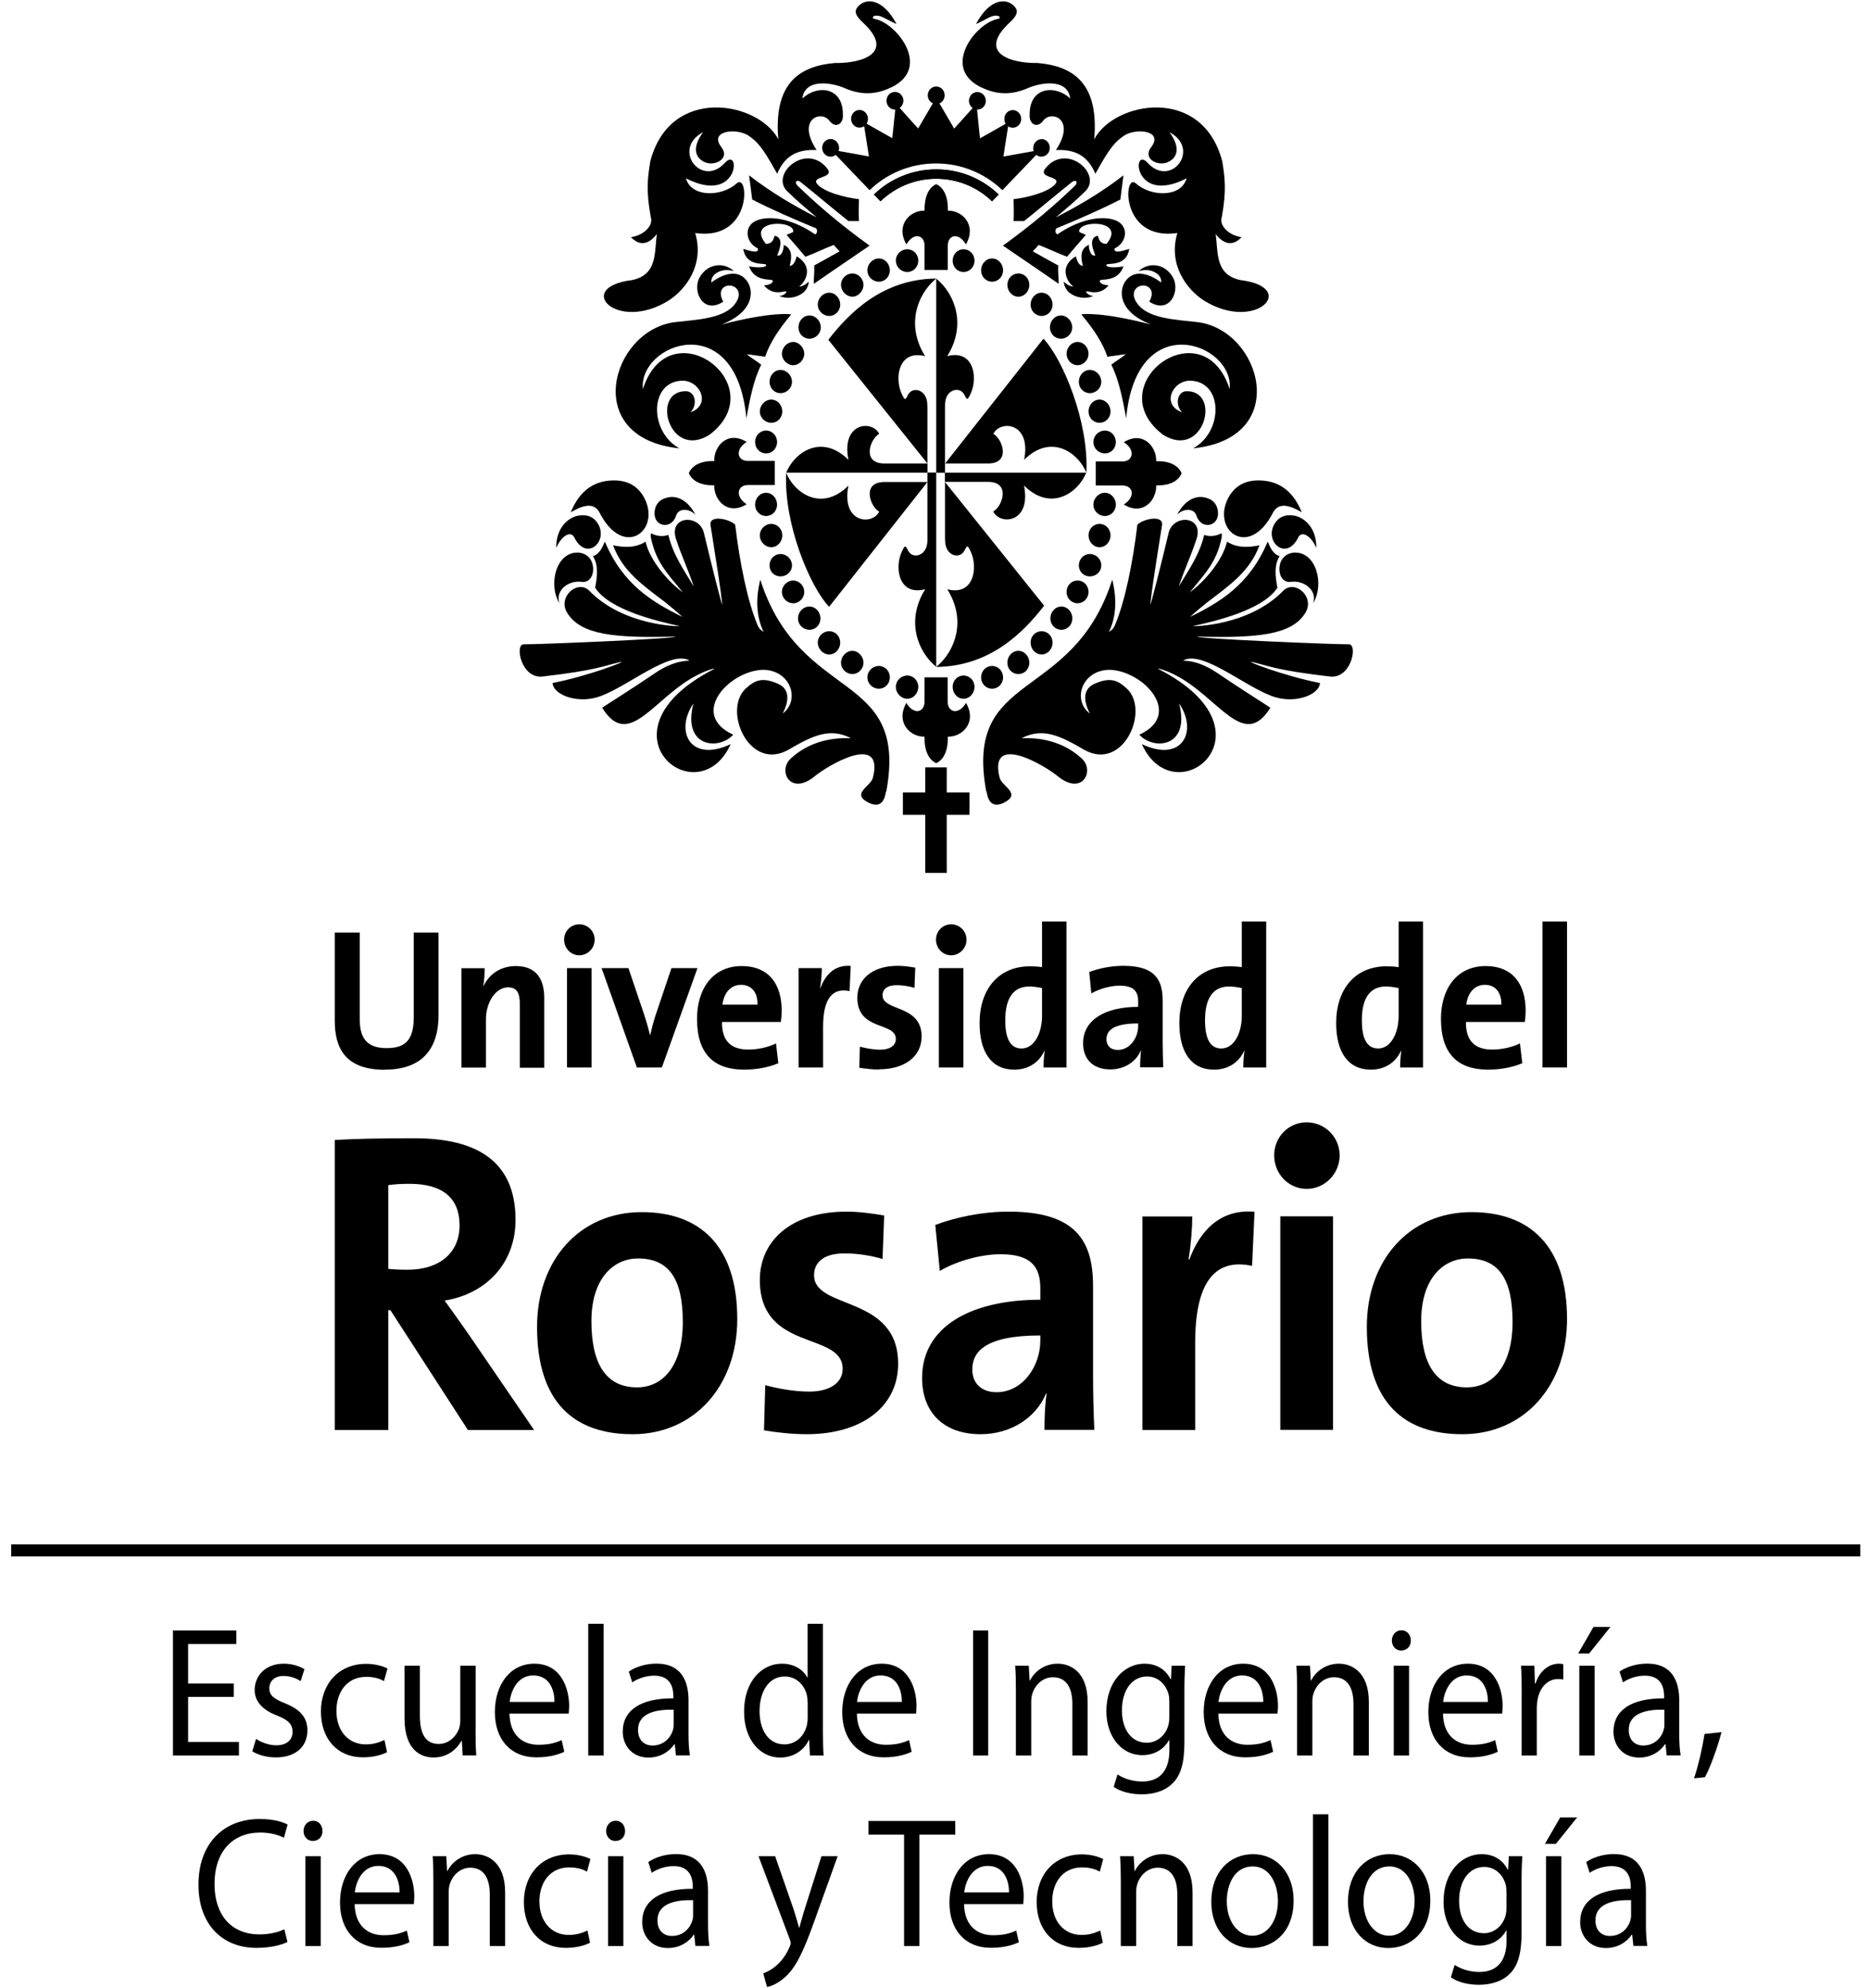 <svg width="142" height="151" viewBox="0 0 142 151" fill="none" xmlns="http://www.w3.org/2000/svg">
<path d="M79.102 10.565C78.751 10.565 78.461 10.86 78.461 11.236C78.461 11.264 78.461 11.282 78.461 11.31C78.461 11.365 78.461 11.402 78.496 11.475C77.363 11.678 76.195 11.889 76.195 11.889C76.195 11.889 76.424 10.372 76.555 9.591C76.661 9.665 76.775 9.701 76.907 9.701C77.258 9.701 77.548 9.407 77.548 9.03C77.548 8.654 77.258 8.36 76.907 8.36C76.555 8.36 76.265 8.654 76.265 9.03C76.265 9.168 76.3 9.297 76.371 9.398C75.695 9.793 74.421 10.501 74.421 10.501C74.421 10.575 74.28 9.214 74.193 8.323H74.219C74.57 8.323 74.86 8.029 74.86 7.661C74.86 7.293 74.57 6.99 74.219 6.99C74.157 6.99 74.096 6.99 74.043 7.018C73.859 7.064 73.718 7.192 73.648 7.358C73.604 7.45 73.578 7.551 73.578 7.652C73.578 7.882 73.692 8.084 73.859 8.203C73.279 8.865 72.454 9.766 72.454 9.766C72.454 9.766 71.804 8.635 71.338 7.854C71.567 7.753 71.733 7.514 71.733 7.238C71.733 6.87 71.444 6.567 71.092 6.567C70.741 6.567 70.451 6.861 70.451 7.238C70.451 7.514 70.609 7.744 70.838 7.845C70.372 8.626 69.722 9.757 69.722 9.757C69.722 9.757 68.897 8.856 68.317 8.194C68.484 8.075 68.598 7.872 68.598 7.643C68.598 7.532 68.572 7.431 68.528 7.348C68.449 7.174 68.308 7.054 68.132 7.008C68.08 6.99 68.018 6.981 67.957 6.981C67.605 6.981 67.316 7.275 67.316 7.652C67.316 8.029 67.605 8.323 67.957 8.323H67.983C67.895 9.205 67.746 10.565 67.755 10.492C67.755 10.492 66.481 9.784 65.805 9.389C65.875 9.288 65.91 9.159 65.91 9.021C65.91 8.654 65.621 8.35 65.269 8.35C64.918 8.35 64.628 8.644 64.628 9.021C64.628 9.398 64.918 9.692 65.269 9.692C65.401 9.692 65.524 9.646 65.621 9.582C65.752 10.372 65.981 11.88 65.981 11.88C65.981 11.88 64.812 11.668 63.679 11.466C63.706 11.393 63.706 11.356 63.715 11.301C63.715 11.273 63.715 11.255 63.715 11.227C63.715 10.86 63.425 10.556 63.073 10.556C62.722 10.556 62.432 10.85 62.432 11.227C62.432 11.604 62.722 11.898 63.073 11.898C63.214 11.898 63.355 11.852 63.46 11.76C64.329 12.661 65.691 14.095 66.033 14.444C67.333 13.185 69.116 12.413 71.075 12.413C73.033 12.413 74.816 13.185 76.116 14.444C76.459 14.095 77.82 12.661 78.689 11.76C78.795 11.843 78.927 11.898 79.076 11.898C79.427 11.898 79.717 11.604 79.717 11.227C79.717 10.85 79.427 10.556 79.076 10.556L79.102 10.565Z" fill="black"/>
<path fill-rule="evenodd" clip-rule="evenodd" d="M70.258 58.278H71.891V60.18H73.622V61.881H71.891V66.293H70.258V61.881H68.563V60.18H70.258V58.278Z" fill="black"/>
<path fill-rule="evenodd" clip-rule="evenodd" d="M60.93 7.45C61.15 5.905 63.231 6.291 64.127 6.687C65.199 7.155 66.262 7.238 67.395 6.76C70.943 5.354 68.115 1.733 66.42 1.438C66.068 1.374 66.385 0.988 67.061 1.319C67.658 1.613 68.097 1.87 68.062 1.797C67.07 -0.078 65.761 -0.244 65.111 0.547C64.865 0.85 64.953 1.181 65.489 1.677C68.018 4.003 65.498 4.821 63.398 4.784C60.667 5.023 58.735 6.347 59.103 10.584C57.637 7.734 50.909 6.42 49.381 12.248C49.179 13.498 49.047 14.472 49.416 16.485C49.644 17.146 48.845 17.891 47.914 18.01C48.546 18.691 49.249 18.599 49.881 17.771C49.679 19.159 49.952 20.869 47.984 21.273C43.549 21.825 46.816 25.262 50.751 22.836C52.086 21.99 53.509 20.088 52.789 17.698C57.154 18.323 56.882 13.084 55.95 13.92C54.853 14.931 52.516 15.042 52.086 13.543C56.161 15.63 56.258 11.034 55.046 12.367C53.28 14.306 50.979 11.319 53.386 10.041C52.455 11.319 52.868 12.045 53.553 12.33C54.291 12.633 55.45 12.054 54.782 11.181C53.851 9.996 55.705 9.692 56.75 10.244C57.549 10.768 57.918 11.218 59.016 13.194C59.63 11.733 60.658 11.338 62.011 11.393C60.447 9.03 62.38 8.341 62.977 9.168C63.451 9.793 64.057 9.417 64.004 8.718C64.04 6.632 62.107 6.393 60.939 7.468L60.93 7.45Z" fill="black"/>
<path fill-rule="evenodd" clip-rule="evenodd" d="M61.835 21.531C63.231 20.556 64.628 19.619 66.033 18.654C63.732 16.99 62.037 15.529 60.535 14.076C60.333 13.828 60.465 13.626 60.764 13.801C62.063 14.839 63.126 15.749 64.426 16.788H65.225C65.19 16.2 65.225 15.575 65.225 15.124C64.259 15.023 62.564 14.6 62.055 13.975C61.554 13.36 63.398 13.562 62.819 12.799C61.238 10.795 58.489 13.185 59.753 14.499C60.562 15.299 61.246 15.85 62.019 16.512C60.316 15.639 58.585 14.637 56.881 13.314C56.952 13.902 57.048 14.527 57.118 15.152C58.682 15.951 60.28 16.641 61.879 17.303C62.116 17.339 62.081 17.79 61.879 17.79C60.342 16.714 58.682 16.365 57.645 16.678C56.407 17.027 56.574 18.415 57.549 18.865C57.645 19.251 57.083 19.104 56.442 18.902C56.679 20.391 58.278 19.876 58.181 20.152C58.111 20.391 57.048 20.29 56.881 20.216C57.312 21.503 58.682 21.117 58.682 21.328C58.682 21.577 58.278 21.641 58.014 21.678C58.278 21.99 58.717 22.34 59.543 22.137C59.613 22.101 59.806 22.137 59.674 22.238C59.613 22.34 59.446 22.45 59.174 22.487C59.903 22.762 60.57 22.551 60.974 22.238C61.378 21.926 61.44 21.374 61.405 21.402C61.036 21.751 60.676 21.788 60.702 21.751C61.229 21.338 61.765 20.226 60.5 19.463C60.465 19.564 60.368 19.986 60.166 20.115C59.999 20.216 59.929 20.253 59.999 20.051C60.105 19.601 60.201 18.874 59.499 18.59C59.56 18.764 59.402 19.325 59.2 19.389C59.103 19.426 58.998 19.426 59.033 19.361C59.13 19.077 59.604 18.075 58.831 17.9C58.726 18.075 58.761 18.488 58.164 18.525C56.592 16.65 60.43 16.687 60.228 17.624C60.061 17.698 59.894 17.771 59.727 17.836C60.193 18.36 60.693 18.948 61.159 19.499C61.897 19.224 62.599 18.874 63.319 18.599C63.39 18.7 63.653 18.985 63.758 19.086C63.152 19.435 62.459 19.812 61.826 20.161C61.861 20.685 61.791 21.034 61.791 21.549L61.835 21.531Z" fill="black"/>
<path fill-rule="evenodd" clip-rule="evenodd" d="M56.671 31.797C56.934 30.373 57.206 28.884 57.804 27.698C57.47 27.422 57.031 27.183 56.706 26.898C57.206 26.972 57.602 27.027 58.102 27.091C58.436 26.09 59.095 25.051 60.078 23.884C60.078 23.847 58.559 23.663 54.782 24.646C57.312 23.672 57.268 22.009 56.679 21.282C55.696 20.069 54.018 21.457 54.018 21.457C54.018 21.457 53.948 21.044 54.37 20.759C55.055 20.281 55.819 20.648 55.722 20.584C54.888 19.821 53.623 20.069 53.087 21.145C52.587 22.183 53.412 23.893 54.923 22.909C54.413 22.009 55.046 21.604 55.52 21.696C56.029 21.788 56.346 22.34 55.854 23.02C55.055 24.196 52.973 24.27 51.19 24.472C46.395 25.134 44.093 33.286 51.594 34.049C49.293 32.799 49.293 28.985 51.796 28.911C53.166 28.884 54.036 30.75 52.428 31.31C52.973 30.786 52.824 29.757 52.121 29.711C49.381 29.637 50.786 34.968 53.886 33.011C58.814 29.233 50.848 23.295 48.819 29.546C48.459 26.09 55.915 23.268 56.679 31.797H56.671Z" fill="black"/>
<path fill-rule="evenodd" clip-rule="evenodd" d="M42.477 45.814C41.608 44.362 42.24 41.963 43.839 41.963C45.446 41.991 45.332 44.353 44.172 44.187C43.233 44.05 42.144 44.776 42.477 45.814Z" fill="black"/>
<path fill-rule="evenodd" clip-rule="evenodd" d="M43.338 38.911C44.041 37.174 45.2 36.485 46.632 36.485C47.826 36.485 48.432 37.046 48.801 37.597C50.391 40.161 47.378 42.634 45.499 38.875C45.033 38.093 44.164 38.424 43.329 38.911H43.338Z" fill="black"/>
<path fill-rule="evenodd" clip-rule="evenodd" d="M42.24 41.623C42.205 40.097 43.145 39.297 43.909 39.16C44.673 39.031 45.077 39.325 45.314 39.638C46.342 41.026 44.55 42.726 43.61 40.814C43.338 40.263 42.609 40.713 42.24 41.614V41.623Z" fill="black"/>
<path fill-rule="evenodd" clip-rule="evenodd" d="M52.806 39.086C52.244 38.011 51.462 37.643 50.777 37.763C50.312 37.864 49.978 38.02 49.776 38.526C49.346 39.95 50.944 40.364 51.339 39.16C51.506 38.608 52.279 38.562 52.806 39.086Z" fill="black"/>
<path fill-rule="evenodd" clip-rule="evenodd" d="M67.298 60.125C69.028 50.824 60.764 53.489 57.733 44.022C57.364 45.511 57.435 46.871 57.997 48.011C57.83 47.836 57.733 47.901 57.531 47.487C56.767 45.685 56.17 42.735 55.828 39.858C55.494 39.445 53.825 39.031 53.957 39.895C54.457 43.057 54.73 44.776 54.844 45.888C54.888 46.292 53.983 42.717 53.447 40.446C53.078 39.04 50.821 39.16 51.313 40.869C51.814 42.395 52.182 43.048 52.683 44.546C51.937 43.287 51.12 42.165 50.751 40.621C50.277 40.805 49.75 40.667 49.486 40.52C49.337 40.437 49.416 40.934 49.636 41.623C50.119 43.057 50.909 43.81 51.849 44.987C50.751 44.187 49.354 42.588 49.021 41.136C48.257 41.623 47.387 41.586 46.553 41.411C47.282 43.36 48.722 44.38 50.461 45.695C50.76 45.934 51.559 46.586 51.822 46.853C49.592 45.741 47.326 44.454 45.929 41.127C45.762 41.513 45.56 42.064 45.024 42.239C45.455 42.901 45.358 43.801 45.191 44.629C46.263 46.329 49.987 47.193 51.594 47.542C51.7 47.579 47.361 47.579 44.726 44.84C43.847 44.004 42.293 45.345 43.092 46.577C44.129 48.204 46.632 48.471 51.295 48.342C51.313 48.516 40.668 48.948 39.764 48.93C39.07 48.93 39.579 51.586 41.221 51.375C45.385 50.888 45.745 50.584 47.097 50.281C47.8 50.125 44.761 51.32 41.959 51.871C42.029 52.809 43.962 53.507 45.657 52.846C47.782 52.046 50.865 49.399 52.323 50.143C52.525 50.244 51.454 49.959 49.758 51.108C47.975 52.322 45.859 53.645 45.727 53.746C47.765 57.046 49.662 52.91 52.991 51.246C53.825 50.814 54.545 50.676 54.124 50.86C45.024 55.585 52.991 62.037 55.485 56.513C52.393 57.965 51.225 55.511 52.657 53.425C51.787 56.752 54.572 57.009 55.678 55.796C52.349 54.27 55.274 51.026 57.839 50.869C59.973 50.805 60.816 53.094 59.464 54.169C59.279 54.362 60.518 52.597 59.095 51.936C57.865 51.384 57.303 51.678 56.644 52.276C54.853 53.903 56.864 58.581 59.824 56.963C61.686 55.879 62.994 55.226 64.619 56.062C62.292 55.961 60.807 56.871 59.991 57.662C59.086 58.581 60.017 60.419 61.826 58.985C62.836 58.131 67.149 55.585 66.288 59.05C66.121 59.748 64.549 60.272 66.016 60.989C66.938 61.384 67.184 60.722 67.28 60.097L67.298 60.125Z" fill="black"/>
<path fill-rule="evenodd" clip-rule="evenodd" d="M68.897 18.93C69.362 18.93 69.731 19.316 69.731 19.794C69.731 20.271 69.362 20.657 68.897 20.657C68.431 20.657 68.027 20.281 68.027 19.794C68.027 19.306 68.431 18.93 68.897 18.93Z" fill="black"/>
<path fill-rule="evenodd" clip-rule="evenodd" d="M66.736 19.628C67.201 19.628 67.57 20.042 67.57 20.529C67.57 21.016 67.201 21.393 66.736 21.393C66.27 21.393 65.866 21.016 65.866 20.529C65.866 20.042 66.27 19.628 66.736 19.628Z" fill="black"/>
<path fill-rule="evenodd" clip-rule="evenodd" d="M64.733 20.768C65.164 20.768 65.568 21.154 65.568 21.632C65.568 22.11 65.164 22.532 64.733 22.532C64.268 22.532 63.864 22.119 63.864 21.632C63.864 21.145 64.259 20.768 64.733 20.768Z" fill="black"/>
<path fill-rule="evenodd" clip-rule="evenodd" d="M62.968 22.229C63.434 22.229 63.802 22.652 63.802 23.13C63.802 23.608 63.434 23.994 62.968 23.994C62.502 23.994 62.099 23.617 62.099 23.13C62.099 22.643 62.502 22.229 62.968 22.229Z" fill="black"/>
<path fill-rule="evenodd" clip-rule="evenodd" d="M61.466 23.957C61.932 23.957 62.327 24.371 62.327 24.858C62.327 25.345 61.932 25.722 61.466 25.722C61.001 25.722 60.632 25.345 60.632 24.858C60.632 24.371 61.001 23.957 61.466 23.957Z" fill="black"/>
<path fill-rule="evenodd" clip-rule="evenodd" d="M60.236 25.97C60.667 25.97 61.071 26.393 61.071 26.871C61.071 27.321 60.676 27.735 60.236 27.735C59.771 27.735 59.376 27.321 59.376 26.871C59.376 26.384 59.78 25.97 60.236 25.97Z" fill="black"/>
<path fill-rule="evenodd" clip-rule="evenodd" d="M59.27 28.093C59.736 28.093 60.14 28.507 60.14 28.994C60.14 29.481 59.736 29.858 59.27 29.858C58.805 29.858 58.436 29.481 58.436 28.994C58.436 28.507 58.805 28.093 59.27 28.093Z" fill="black"/>
<path fill-rule="evenodd" clip-rule="evenodd" d="M58.568 30.345C59.033 30.345 59.402 30.759 59.402 31.246C59.402 31.733 59.033 32.11 58.568 32.11C58.102 32.11 57.698 31.724 57.698 31.246C57.698 30.768 58.102 30.345 58.568 30.345Z" fill="black"/>
<path fill-rule="evenodd" clip-rule="evenodd" d="M58.172 32.698C58.638 32.698 59.007 33.084 59.007 33.571C59.007 34.059 58.638 34.435 58.172 34.435C57.707 34.435 57.338 34.059 57.338 33.571C57.338 33.084 57.707 32.698 58.172 32.698Z" fill="black"/>
<path fill-rule="evenodd" clip-rule="evenodd" d="M68.897 51.301C69.362 51.301 69.731 51.688 69.731 52.165C69.731 52.643 69.362 53.066 68.897 53.066C68.431 53.066 68.027 52.653 68.027 52.165C68.027 51.678 68.431 51.301 68.897 51.301Z" fill="black"/>
<path fill-rule="evenodd" clip-rule="evenodd" d="M66.736 50.575C67.201 50.575 67.57 50.952 67.57 51.439C67.57 51.926 67.201 52.303 66.736 52.303C66.27 52.303 65.866 51.926 65.866 51.439C65.866 50.952 66.27 50.575 66.736 50.575Z" fill="black"/>
<path fill-rule="evenodd" clip-rule="evenodd" d="M64.733 49.426C65.164 49.426 65.568 49.84 65.568 50.327C65.568 50.814 65.164 51.191 64.733 51.191C64.268 51.191 63.864 50.814 63.864 50.327C63.864 49.84 64.259 49.426 64.733 49.426Z" fill="black"/>
<path fill-rule="evenodd" clip-rule="evenodd" d="M62.968 47.937C63.434 47.937 63.802 48.314 63.802 48.801C63.802 49.288 63.434 49.702 62.968 49.702C62.502 49.702 62.099 49.288 62.099 48.801C62.099 48.314 62.502 47.937 62.968 47.937Z" fill="black"/>
<path fill-rule="evenodd" clip-rule="evenodd" d="M61.466 46.062C61.932 46.062 62.3 46.476 62.3 46.963C62.3 47.45 61.94 47.827 61.466 47.827C60.992 47.827 60.597 47.45 60.597 46.963C60.597 46.476 60.992 46.062 61.466 46.062Z" fill="black"/>
<path fill-rule="evenodd" clip-rule="evenodd" d="M60.236 44.086C60.667 44.086 61.071 44.463 61.071 44.95C61.071 45.437 60.676 45.814 60.236 45.814C59.771 45.814 59.376 45.428 59.376 44.95C59.376 44.472 59.78 44.086 60.236 44.086Z" fill="black"/>
<path fill-rule="evenodd" clip-rule="evenodd" d="M59.27 42.073C59.736 42.073 60.14 42.459 60.14 42.937C60.14 43.415 59.736 43.774 59.27 43.774C58.805 43.774 58.436 43.424 58.436 42.937C58.436 42.45 58.805 42.073 59.27 42.073Z" fill="black"/>
<path fill-rule="evenodd" clip-rule="evenodd" d="M58.568 39.785C59.033 39.785 59.402 40.171 59.402 40.658C59.402 41.145 59.033 41.559 58.568 41.559C58.102 41.559 57.698 41.145 57.698 40.658C57.698 40.171 58.102 39.785 58.568 39.785Z" fill="black"/>
<path fill-rule="evenodd" clip-rule="evenodd" d="M58.172 37.422C58.638 37.422 59.007 37.836 59.007 38.323C59.007 38.81 58.638 39.187 58.172 39.187C57.707 39.187 57.338 38.81 57.338 38.323C57.338 37.836 57.707 37.422 58.172 37.422Z" fill="black"/>
<path fill-rule="evenodd" clip-rule="evenodd" d="M73.165 18.93C72.7 18.93 72.34 19.316 72.34 19.794C72.34 20.271 72.7 20.657 73.165 20.657C73.631 20.657 73.999 20.281 73.999 19.794C73.999 19.306 73.631 18.93 73.165 18.93Z" fill="black"/>
<path fill-rule="evenodd" clip-rule="evenodd" d="M75.335 19.628C74.869 19.628 74.5 20.042 74.5 20.529C74.5 21.016 74.869 21.393 75.335 21.393C75.8 21.393 76.169 21.016 76.169 20.529C76.169 20.042 75.8 19.628 75.335 19.628Z" fill="black"/>
<path fill-rule="evenodd" clip-rule="evenodd" d="M77.328 20.768C76.863 20.768 76.494 21.154 76.494 21.632C76.494 22.11 76.863 22.532 77.328 22.532C77.794 22.532 78.163 22.119 78.163 21.632C78.163 21.145 77.794 20.768 77.328 20.768Z" fill="black"/>
<path fill-rule="evenodd" clip-rule="evenodd" d="M79.094 22.229C78.628 22.229 78.259 22.652 78.259 23.13C78.259 23.608 78.628 23.994 79.094 23.994C79.559 23.994 79.928 23.617 79.928 23.13C79.928 22.643 79.559 22.229 79.094 22.229Z" fill="black"/>
<path fill-rule="evenodd" clip-rule="evenodd" d="M80.56 23.957C80.095 23.957 79.726 24.371 79.726 24.858C79.726 25.345 80.095 25.722 80.56 25.722C81.026 25.722 81.421 25.345 81.421 24.858C81.421 24.371 81.017 23.957 80.56 23.957Z" fill="black"/>
<path fill-rule="evenodd" clip-rule="evenodd" d="M81.825 25.97C81.36 25.97 80.991 26.393 80.991 26.871C80.991 27.321 81.36 27.735 81.825 27.735C82.291 27.735 82.659 27.321 82.659 26.871C82.659 26.384 82.291 25.97 81.825 25.97Z" fill="black"/>
<path fill-rule="evenodd" clip-rule="evenodd" d="M82.756 28.093C82.291 28.093 81.922 28.507 81.922 28.994C81.922 29.481 82.291 29.858 82.756 29.858C83.222 29.858 83.626 29.481 83.626 28.994C83.626 28.507 83.23 28.093 82.756 28.093Z" fill="black"/>
<path fill-rule="evenodd" clip-rule="evenodd" d="M83.494 30.345C83.028 30.345 82.659 30.759 82.659 31.246C82.659 31.733 83.028 32.11 83.494 32.11C83.959 32.11 84.328 31.724 84.328 31.246C84.328 30.768 83.959 30.345 83.494 30.345Z" fill="black"/>
<path fill-rule="evenodd" clip-rule="evenodd" d="M83.898 32.698C83.432 32.698 83.028 33.084 83.028 33.571C83.028 34.059 83.432 34.435 83.898 34.435C84.363 34.435 84.732 34.059 84.732 33.571C84.732 33.084 84.363 32.698 83.898 32.698Z" fill="black"/>
<path fill-rule="evenodd" clip-rule="evenodd" d="M73.165 51.301C72.7 51.301 72.34 51.688 72.34 52.165C72.34 52.643 72.7 53.066 73.165 53.066C73.631 53.066 73.999 52.653 73.999 52.165C73.999 51.678 73.631 51.301 73.165 51.301Z" fill="black"/>
<path fill-rule="evenodd" clip-rule="evenodd" d="M75.335 50.575C74.869 50.575 74.5 50.952 74.5 51.439C74.5 51.926 74.869 52.303 75.335 52.303C75.8 52.303 76.169 51.926 76.169 51.439C76.169 50.952 75.8 50.575 75.335 50.575Z" fill="black"/>
<path fill-rule="evenodd" clip-rule="evenodd" d="M77.328 49.426C76.863 49.426 76.494 49.84 76.494 50.327C76.494 50.814 76.863 51.191 77.328 51.191C77.794 51.191 78.163 50.814 78.163 50.327C78.163 49.84 77.794 49.426 77.328 49.426Z" fill="black"/>
<path fill-rule="evenodd" clip-rule="evenodd" d="M79.094 47.937C78.628 47.937 78.259 48.314 78.259 48.801C78.259 49.288 78.628 49.702 79.094 49.702C79.559 49.702 79.928 49.288 79.928 48.801C79.928 48.314 79.559 47.937 79.094 47.937Z" fill="black"/>
<path fill-rule="evenodd" clip-rule="evenodd" d="M80.596 46.062C80.13 46.062 79.761 46.476 79.761 46.963C79.761 47.45 80.13 47.827 80.596 47.827C81.061 47.827 81.43 47.45 81.43 46.963C81.43 46.476 81.061 46.062 80.596 46.062Z" fill="black"/>
<path fill-rule="evenodd" clip-rule="evenodd" d="M81.825 44.086C81.36 44.086 80.991 44.463 80.991 44.95C80.991 45.437 81.36 45.814 81.825 45.814C82.291 45.814 82.659 45.428 82.659 44.95C82.659 44.472 82.291 44.086 81.825 44.086Z" fill="black"/>
<path fill-rule="evenodd" clip-rule="evenodd" d="M82.756 42.073C82.291 42.073 81.922 42.459 81.922 42.937C81.922 43.415 82.291 43.774 82.756 43.774C83.222 43.774 83.626 43.424 83.626 42.937C83.626 42.45 83.23 42.073 82.756 42.073Z" fill="black"/>
<path fill-rule="evenodd" clip-rule="evenodd" d="M83.494 39.785C83.028 39.785 82.659 40.171 82.659 40.658C82.659 41.145 83.028 41.559 83.494 41.559C83.959 41.559 84.328 41.145 84.328 40.658C84.328 40.171 83.959 39.785 83.494 39.785Z" fill="black"/>
<path fill-rule="evenodd" clip-rule="evenodd" d="M83.898 37.422C83.432 37.422 83.028 37.836 83.028 38.323C83.028 38.81 83.432 39.187 83.898 39.187C84.363 39.187 84.732 38.81 84.732 38.323C84.732 37.836 84.363 37.422 83.898 37.422Z" fill="black"/>
<path d="M70.39 30.465C70.267 29.785 69.792 29.628 69.582 29.619C68.677 29.564 68.949 30.998 68.449 29.858C67.922 28.654 68.247 26.549 70.232 27.046V27.018C68.791 24.692 69.652 22.404 70.996 21.237C71.022 21.209 71.057 21.181 71.092 21.154C66.991 21.191 64.461 23.792 62.898 25.805L70.425 35.198V30.952C70.425 30.823 70.407 30.658 70.398 30.465H70.39Z" fill="black"/>
<path fill-rule="evenodd" clip-rule="evenodd" d="M70.425 35.198H67.157C65.41 35.198 66.068 33.332 66.762 32.946C66.227 31.871 63.855 32.082 64.426 34.922C62.362 32.873 60.298 34.399 59.701 35.897H70.434V35.198H70.425Z" fill="black"/>
<path d="M66.762 38.856C66.227 39.932 63.855 39.72 64.426 36.88C62.362 38.93 60.298 37.404 59.701 35.906C59.499 39.757 61.501 44.555 62.959 46.081L70.425 36.605H67.157C65.41 36.605 66.068 38.47 66.762 38.856Z" fill="black"/>
<path fill-rule="evenodd" clip-rule="evenodd" d="M71.76 35.897V30.786C71.76 29.831 72.357 29.619 72.594 29.61C73.499 29.555 73.227 30.989 73.727 29.849C74.263 28.636 73.929 26.522 71.927 27.046C73.429 24.647 72.489 22.294 71.092 21.154V35.906H71.769L71.76 35.897Z" fill="black"/>
<path d="M71.795 41.338C71.918 42.018 72.392 42.174 72.603 42.184C73.508 42.239 73.235 40.805 73.736 41.945C74.263 43.149 73.938 45.254 71.953 44.757V44.785C73.393 47.11 72.533 49.399 71.189 50.566C71.162 50.594 71.127 50.621 71.092 50.649C75.194 50.612 77.723 48.011 79.287 45.998L71.76 36.605V40.851C71.76 40.98 71.777 41.145 71.786 41.338H71.795Z" fill="black"/>
<path fill-rule="evenodd" clip-rule="evenodd" d="M71.76 36.595H75.027C76.775 36.595 76.116 38.461 75.422 38.847C75.958 39.922 78.329 39.711 77.758 36.871C79.823 38.921 81.886 37.395 82.484 35.897H71.751V36.595H71.76Z" fill="black"/>
<path d="M75.431 32.946C75.967 31.871 78.338 32.082 77.767 34.922C79.831 32.873 81.895 34.399 82.493 35.897C82.695 32.046 80.692 27.248 79.234 25.722L71.769 35.198H75.036C76.784 35.198 76.125 33.332 75.431 32.946Z" fill="black"/>
<path fill-rule="evenodd" clip-rule="evenodd" d="M70.425 35.897V41.007C70.425 41.963 69.828 42.174 69.59 42.184C68.686 42.239 68.958 40.805 68.457 41.945C67.922 43.158 68.255 45.272 70.258 44.748C68.756 47.147 69.696 49.5 71.092 50.64V35.888H70.416L70.425 35.897Z" fill="black"/>
<path d="M71.979 15.998C72.006 14.996 71.69 14.251 71.092 13.985C70.495 14.251 70.188 14.996 70.205 15.998C69.142 15.961 67.966 17.055 68.826 18.562C69.388 17.606 70.205 17.836 70.205 18.654C70.205 19.453 70.205 19.775 70.205 20.501H71.971C71.971 19.775 71.971 19.463 71.971 18.654C71.971 17.836 72.787 17.606 73.35 18.562C74.201 17.055 73.033 15.961 71.971 15.998H71.979Z" fill="black"/>
<path d="M54.238 35.014C53.272 34.987 52.569 35.309 52.306 35.934C52.569 36.559 53.272 36.88 54.238 36.853C54.203 37.965 55.248 39.187 56.697 38.296C55.784 37.707 56.003 36.834 56.785 36.834C57.558 36.834 58.137 36.834 58.831 36.834V35.005C58.137 35.005 57.549 35.005 56.785 35.005C55.994 35.005 55.775 34.15 56.697 33.562C55.248 32.671 54.203 33.893 54.238 35.005V35.014Z" fill="black"/>
<path d="M87.797 36.862C88.763 36.889 89.466 36.568 89.73 35.943C89.466 35.318 88.763 34.996 87.797 35.024C87.832 33.911 86.778 32.689 85.338 33.581C86.251 34.169 86.032 35.042 85.25 35.042C84.477 35.042 83.898 35.042 83.204 35.042V36.871C83.898 36.871 84.486 36.871 85.25 36.871C86.041 36.871 86.26 37.726 85.338 38.314C86.787 39.206 87.832 37.983 87.797 36.871V36.862Z" fill="black"/>
<path d="M70.205 55.943C70.179 56.945 70.495 57.689 71.092 57.956C71.689 57.689 71.997 56.945 71.979 55.943C73.042 55.98 74.219 54.886 73.358 53.379C72.796 54.335 71.962 54.105 71.962 53.287C71.962 52.487 71.962 52.165 71.962 51.439H70.205C70.205 52.165 70.205 52.478 70.205 53.287C70.205 54.105 69.388 54.335 68.826 53.379C67.974 54.886 69.142 55.98 70.205 55.943Z" fill="black"/>
<path fill-rule="evenodd" clip-rule="evenodd" d="M71.101 13.58C72.752 13.58 74.245 14.233 75.335 15.29L75.835 14.775C74.614 13.599 72.945 12.863 71.101 12.863C69.257 12.863 67.588 13.589 66.367 14.766L66.868 15.281C67.957 14.224 69.459 13.571 71.101 13.571V13.58Z" fill="black"/>
<path fill-rule="evenodd" clip-rule="evenodd" d="M71.092 13.58C69.441 13.58 67.948 14.233 66.859 15.29L66.358 14.775C67.579 13.599 69.248 12.863 71.092 12.863C72.937 12.863 74.606 13.589 75.826 14.766L75.326 15.281C74.237 14.224 72.735 13.571 71.092 13.571V13.58Z" fill="black"/>
<path fill-rule="evenodd" clip-rule="evenodd" d="M81.263 7.45C81.043 5.905 78.962 6.291 78.066 6.687C76.995 7.155 75.932 7.238 74.799 6.76C71.25 5.354 74.079 1.733 75.774 1.438C76.125 1.374 75.809 0.988 75.132 1.319C74.535 1.613 74.096 1.87 74.131 1.797C75.124 -0.078 76.432 -0.244 77.082 0.547C77.328 0.85 77.24 1.181 76.705 1.677C74.175 4.003 76.696 4.821 78.795 4.784C81.526 5.023 83.459 6.347 83.09 10.584C84.557 7.734 91.284 6.42 92.812 12.248C93.015 13.498 93.146 14.472 92.777 16.485C92.549 17.146 93.348 17.891 94.279 18.01C93.647 18.691 92.944 18.599 92.312 17.771C92.514 19.159 92.242 20.869 94.209 21.273C98.644 21.825 95.377 25.262 91.442 22.836C90.107 21.99 88.685 20.088 89.405 17.698C85.04 18.323 85.312 13.084 86.243 13.92C87.341 14.931 89.677 15.042 90.107 13.543C86.032 15.63 85.936 11.034 87.147 12.367C88.913 14.306 91.214 11.319 88.808 10.041C89.739 11.319 89.326 12.045 88.641 12.33C87.903 12.633 86.743 12.054 87.411 11.181C88.342 9.996 86.489 9.692 85.444 10.244C84.644 10.768 84.275 11.218 83.178 13.194C82.563 11.733 81.535 11.338 80.183 11.393C81.746 9.03 79.814 8.341 79.216 9.168C78.742 9.793 78.136 9.417 78.189 8.718C78.154 6.632 80.086 6.393 81.254 7.468L81.263 7.45Z" fill="black"/>
<path fill-rule="evenodd" clip-rule="evenodd" d="M80.358 21.531C78.962 20.556 77.565 19.619 76.16 18.654C78.461 16.99 80.156 15.529 81.658 14.076C81.86 13.828 81.728 13.626 81.43 13.801C80.13 14.839 79.067 15.749 77.767 16.788H76.968C77.003 16.2 76.968 15.575 76.968 15.124C77.934 15.023 79.629 14.6 80.139 13.975C80.639 13.36 78.795 13.562 79.375 12.799C80.956 10.795 83.705 13.185 82.44 14.499C81.632 15.299 80.947 15.85 80.174 16.512C81.878 15.639 83.608 14.637 85.312 13.314C85.242 13.902 85.145 14.527 85.075 15.152C83.511 15.951 81.913 16.641 80.314 17.303C80.077 17.339 80.112 17.79 80.314 17.79C81.851 16.714 83.511 16.365 84.548 16.678C85.786 17.027 85.619 18.415 84.644 18.865C84.548 19.251 85.11 19.104 85.751 18.902C85.514 20.391 83.915 19.876 84.012 20.152C84.082 20.391 85.145 20.29 85.312 20.216C84.882 21.503 83.511 21.117 83.511 21.328C83.511 21.577 83.915 21.641 84.179 21.678C83.915 21.99 83.476 22.34 82.651 22.137C82.58 22.101 82.387 22.137 82.519 22.238C82.58 22.34 82.747 22.45 83.019 22.487C82.29 22.762 81.623 22.551 81.219 22.238C80.815 21.926 80.754 21.374 80.789 21.402C81.157 21.751 81.518 21.788 81.491 21.751C80.964 21.338 80.428 20.226 81.693 19.463C81.728 19.564 81.825 19.986 82.027 20.115C82.194 20.216 82.264 20.253 82.194 20.051C82.088 19.601 81.992 18.874 82.695 18.59C82.633 18.764 82.791 19.325 82.993 19.389C83.09 19.426 83.195 19.426 83.16 19.361C83.063 19.077 82.589 18.075 83.353 17.9C83.459 18.075 83.424 18.488 84.021 18.525C85.593 16.65 81.755 16.687 81.957 17.624C82.124 17.698 82.29 17.771 82.457 17.836C81.992 18.36 81.491 18.948 81.026 19.499C80.288 19.224 79.585 18.874 78.865 18.599C78.795 18.7 78.531 18.985 78.426 19.086C79.032 19.435 79.726 19.812 80.358 20.161C80.323 20.685 80.393 21.034 80.393 21.549L80.358 21.531Z" fill="black"/>
<path fill-rule="evenodd" clip-rule="evenodd" d="M85.523 31.797C85.259 30.373 84.987 28.884 84.39 27.698C84.724 27.422 85.163 27.183 85.488 26.898C84.987 26.972 84.592 27.027 84.091 27.091C83.757 26.09 83.099 25.051 82.115 23.884C82.115 23.847 83.634 23.663 87.411 24.646C84.882 23.672 84.925 22.009 85.514 21.282C86.498 20.069 88.175 21.457 88.175 21.457C88.175 21.457 88.246 21.044 87.824 20.759C87.139 20.281 86.375 20.648 86.471 20.584C87.306 19.821 88.57 20.069 89.106 21.145C89.607 22.183 88.781 23.893 87.271 22.909C87.78 22.009 87.148 21.604 86.673 21.696C86.164 21.788 85.848 22.34 86.34 23.02C87.139 24.196 89.22 24.27 91.003 24.472C95.799 25.134 98.1 33.286 90.599 34.049C92.9 32.799 92.9 28.985 90.397 28.911C89.027 28.884 88.158 30.75 89.765 31.31C89.22 30.786 89.37 29.757 90.072 29.711C92.813 29.637 91.407 34.968 88.307 33.011C83.38 29.233 91.346 23.295 93.375 29.546C93.735 26.09 86.278 23.268 85.514 31.797H85.523Z" fill="black"/>
<path fill-rule="evenodd" clip-rule="evenodd" d="M99.716 45.814C100.585 44.362 99.953 41.963 98.355 41.963C96.747 41.991 96.862 44.353 98.021 44.187C98.961 44.05 100.05 44.776 99.716 45.814Z" fill="black"/>
<path fill-rule="evenodd" clip-rule="evenodd" d="M98.855 38.911C98.153 37.174 96.993 36.485 95.561 36.485C94.367 36.485 93.761 37.046 93.392 37.597C91.802 40.161 94.815 42.634 96.695 38.875C97.16 38.093 98.029 38.424 98.864 38.911H98.855Z" fill="black"/>
<path fill-rule="evenodd" clip-rule="evenodd" d="M99.953 41.623C99.988 40.097 99.048 39.297 98.284 39.16C97.52 39.031 97.116 39.325 96.879 39.638C95.851 41.026 97.643 42.726 98.583 40.814C98.855 40.263 99.584 40.713 99.953 41.614V41.623Z" fill="black"/>
<path fill-rule="evenodd" clip-rule="evenodd" d="M89.387 39.086C89.949 38.011 90.731 37.643 91.416 37.763C91.882 37.864 92.215 38.02 92.417 38.526C92.848 39.95 91.249 40.364 90.854 39.16C90.687 38.608 89.914 38.562 89.387 39.086Z" fill="black"/>
<path fill-rule="evenodd" clip-rule="evenodd" d="M74.895 60.125C73.165 50.824 81.43 53.489 84.46 44.022C84.829 45.511 84.759 46.871 84.197 48.011C84.363 47.836 84.46 47.901 84.662 47.487C85.426 45.685 86.023 42.735 86.366 39.858C86.7 39.445 88.368 39.031 88.237 39.895C87.736 43.057 87.464 44.776 87.35 45.888C87.306 46.292 88.21 42.717 88.746 40.446C89.115 39.04 91.372 39.16 90.88 40.869C90.38 42.395 90.011 43.048 89.51 44.546C90.257 43.287 91.073 42.165 91.442 40.621C91.917 40.805 92.444 40.667 92.707 40.52C92.856 40.437 92.777 40.934 92.558 41.623C92.075 43.057 91.284 43.81 90.344 44.987C91.442 44.187 92.839 42.588 93.173 41.136C93.937 41.623 94.806 41.586 95.641 41.411C94.912 43.36 93.471 44.38 91.732 45.695C91.434 45.934 90.634 46.586 90.371 46.853C92.602 45.741 94.868 44.454 96.264 41.127C96.431 41.513 96.633 42.064 97.169 42.239C96.739 42.901 96.835 43.801 97.002 44.629C95.93 46.329 92.207 47.193 90.599 47.542C90.494 47.579 94.833 47.579 97.468 44.84C98.346 44.004 99.9 45.345 99.101 46.577C98.065 48.204 95.562 48.471 90.898 48.342C90.88 48.516 101.525 48.948 102.43 48.93C103.124 48.93 102.614 51.586 100.972 51.375C96.809 50.888 96.449 50.584 95.096 50.281C94.394 50.125 97.432 51.32 100.234 51.871C100.164 52.809 98.232 53.507 96.537 52.846C94.411 52.046 91.328 49.399 89.87 50.143C89.668 50.244 90.74 49.959 92.435 51.108C94.218 52.322 96.335 53.645 96.466 53.746C94.429 57.046 92.531 52.91 89.203 51.246C88.368 50.814 87.648 50.676 88.07 50.86C97.169 55.585 89.203 62.037 86.708 56.513C89.8 57.965 90.968 55.511 89.537 53.425C90.406 56.752 87.622 57.009 86.515 55.796C89.844 54.27 86.919 51.026 84.355 50.869C82.22 50.805 81.377 53.094 82.73 54.169C82.914 54.362 81.676 52.597 83.099 51.936C84.328 51.384 84.89 51.678 85.549 52.276C87.341 53.903 85.329 58.581 82.37 56.963C80.508 55.879 79.199 55.226 77.574 56.062C79.902 55.961 81.386 56.871 82.203 57.662C83.107 58.581 82.176 60.419 80.367 58.985C79.357 58.131 75.045 55.585 75.905 59.05C76.072 59.748 77.644 60.272 76.178 60.989C75.255 61.384 75.01 60.722 74.913 60.097L74.895 60.125Z" fill="black"/>
<path d="M29.224 81.243C26.123 81.243 25.421 79.478 25.421 77.52V70.82H27.318V77.391C27.318 78.678 27.722 79.597 29.355 79.597C30.813 79.597 31.419 78.963 31.419 77.217V70.82H33.299V77.088C33.299 79.901 31.815 81.233 29.224 81.233V81.243Z" fill="black"/>
<path d="M39.473 81.068V76.243C39.473 75.452 39.271 74.983 38.586 74.983C37.638 74.983 36.9 76.105 36.9 77.428V81.077H35.038V73.531H36.803C36.803 73.88 36.777 74.469 36.698 74.864L36.715 74.882C37.155 73.981 37.998 73.366 39.175 73.366C40.808 73.366 41.327 74.459 41.327 75.783V81.086H39.473V81.068Z" fill="black"/>
<path d="M43.988 72.548C43.347 72.548 42.837 72.014 42.837 71.362C42.837 70.709 43.347 70.195 43.988 70.195C44.629 70.195 45.156 70.709 45.156 71.362C45.156 72.014 44.629 72.548 43.988 72.548ZM43.057 81.068V73.522H44.919V81.068H43.057Z" fill="black"/>
<path d="M50.25 81.068H48.362L45.683 73.522H47.721L48.871 76.923C49.047 77.437 49.222 78.044 49.354 78.596H49.38C49.495 78.081 49.644 77.502 49.82 76.987L50.988 73.522H52.964L50.259 81.068H50.25Z" fill="black"/>
<path d="M59.314 77.612H54.826C54.808 79.028 55.485 79.708 56.82 79.708C57.531 79.708 58.304 79.542 58.928 79.239L59.103 80.746C58.33 81.068 57.417 81.233 56.512 81.233C54.211 81.233 52.929 80.039 52.929 77.373C52.929 75.066 54.15 73.366 56.319 73.366C58.488 73.366 59.358 74.873 59.358 76.739C59.358 76.996 59.34 77.299 59.297 77.621L59.314 77.612ZM56.275 74.79C55.502 74.79 54.967 75.379 54.861 76.298H57.522C57.549 75.36 57.057 74.79 56.266 74.79H56.275Z" fill="black"/>
<path d="M64.513 75.268C63.17 74.983 62.502 75.893 62.502 77.989V81.068H60.64V73.522H62.406C62.406 73.899 62.362 74.505 62.274 75.038H62.3C62.652 74.083 63.345 73.246 64.601 73.356L64.513 75.268Z" fill="black"/>
<path d="M66.762 81.224C66.235 81.224 65.717 81.16 65.251 81.086L65.295 79.487C65.743 79.607 66.296 79.717 66.85 79.717C67.561 79.717 68.027 79.414 68.027 78.908C68.027 77.575 65.102 78.329 65.102 75.765C65.102 74.441 66.138 73.347 68.176 73.347C68.598 73.347 69.063 73.412 69.502 73.485L69.441 75.02C69.037 74.901 68.554 74.818 68.097 74.818C67.368 74.818 67.017 75.121 67.017 75.59C67.017 76.822 69.985 76.27 69.985 78.715C69.985 80.204 68.729 81.206 66.753 81.206L66.762 81.224Z" fill="black"/>
<path d="M72.225 72.548C71.584 72.548 71.075 72.014 71.075 71.362C71.075 70.709 71.584 70.195 72.225 70.195C72.866 70.195 73.393 70.709 73.393 71.362C73.393 72.014 72.866 72.548 72.225 72.548ZM71.294 81.068V73.522H73.156V81.068H71.294Z" fill="black"/>
<path d="M79.243 81.068C79.243 80.7 79.269 80.213 79.33 79.809H79.304C78.926 80.645 78.127 81.233 77.02 81.233C75.255 81.233 74.386 79.855 74.386 77.695C74.386 75.139 75.808 73.384 78.215 73.384C78.522 73.384 78.812 73.402 79.128 73.448V69.983H80.982V81.068H79.251H79.243ZM79.128 75.038C78.795 74.965 78.47 74.919 78.153 74.919C77.091 74.919 76.335 75.618 76.335 77.483C76.335 78.899 76.731 79.625 77.574 79.625C78.549 79.625 79.128 78.439 79.128 77.153V75.038Z" fill="black"/>
<path d="M86.576 81.068C86.576 80.627 86.594 80.186 86.647 79.79L86.629 79.772C86.278 80.627 85.391 81.215 84.31 81.215C83.002 81.215 82.246 80.443 82.246 79.23C82.246 77.419 83.968 76.463 86.427 76.463V76.049C86.427 75.259 86.067 74.855 85.013 74.855C84.354 74.855 83.485 75.084 82.87 75.443L82.712 73.816C83.441 73.54 84.372 73.347 85.303 73.347C87.63 73.347 88.289 74.331 88.289 75.976V79.119C88.289 79.726 88.307 80.443 88.333 81.059H86.567L86.576 81.068ZM86.427 77.722C84.46 77.722 84.02 78.311 84.02 78.926C84.02 79.414 84.337 79.735 84.881 79.735C85.795 79.735 86.427 78.825 86.427 77.915V77.731V77.722Z" fill="black"/>
<path d="M94.411 81.068C94.411 80.7 94.437 80.213 94.499 79.809H94.472C94.095 80.645 93.295 81.233 92.189 81.233C90.423 81.233 89.554 79.855 89.554 77.695C89.554 75.139 90.977 73.384 93.383 73.384C93.691 73.384 93.98 73.402 94.297 73.448V69.983H96.15V81.068H94.42H94.411ZM94.297 75.038C93.963 74.965 93.638 74.919 93.322 74.919C92.259 74.919 91.504 75.618 91.504 77.483C91.504 78.899 91.899 79.625 92.742 79.625C93.717 79.625 94.297 78.439 94.297 77.153V75.038Z" fill="black"/>
<path d="M106.32 81.068C106.32 80.7 106.347 80.213 106.408 79.809H106.382C106.004 80.645 105.205 81.233 104.098 81.233C102.333 81.233 101.463 79.855 101.463 77.695C101.463 75.139 102.886 73.384 105.293 73.384C105.6 73.384 105.89 73.402 106.206 73.448V69.983H108.059V81.068H106.329H106.32ZM106.206 75.038C105.872 74.965 105.547 74.919 105.231 74.919C104.169 74.919 103.413 75.618 103.413 77.483C103.413 78.899 103.808 79.625 104.652 79.625C105.626 79.625 106.206 78.439 106.206 77.153V75.038Z" fill="black"/>
<path d="M115.806 77.612H111.318C111.3 79.028 111.977 79.708 113.312 79.708C114.023 79.708 114.796 79.542 115.42 79.239L115.595 80.746C114.822 81.068 113.909 81.233 113.004 81.233C110.703 81.233 109.421 80.039 109.421 77.373C109.421 75.066 110.642 73.366 112.811 73.366C114.98 73.366 115.85 74.873 115.85 76.739C115.85 76.996 115.832 77.299 115.788 77.621L115.806 77.612ZM112.758 74.79C111.985 74.79 111.45 75.379 111.344 76.298H114.005C114.032 75.36 113.54 74.79 112.75 74.79H112.758Z" fill="black"/>
<path d="M117.132 81.068V69.983H118.994V81.068H117.132Z" fill="black"/>
<path d="M35.53 108.596L29.645 99.497H29.487V108.596H25.421V86.574C27.081 86.472 29.048 86.445 31.49 86.445C36.153 86.445 39.148 88.145 39.148 92.64C39.148 95.903 36.961 98.247 33.764 98.77C34.362 99.589 34.95 100.434 35.486 101.188L40.554 108.596H35.521H35.53ZM31.086 89.901C30.488 89.901 29.9 89.938 29.487 90.002V96.362C29.768 96.399 30.33 96.427 30.954 96.427C33.396 96.427 34.898 95.122 34.898 93.063C34.898 91.004 33.642 89.901 31.086 89.901Z" fill="black"/>
<path d="M48.037 108.918C43.628 108.918 40.782 106.537 40.782 100.765C40.782 95.71 44.005 92.052 48.731 92.052C53.14 92.052 55.985 94.598 55.985 100.177C55.985 105.269 52.7 108.918 48.037 108.918ZM48.441 95.572C46.658 95.572 44.91 97.006 44.91 100.333C44.91 103.66 46.069 105.361 48.379 105.361C50.347 105.361 51.849 103.697 51.849 100.397C51.849 97.098 50.786 95.572 48.441 95.572Z" fill="black"/>
<path d="M61.264 108.918C60.14 108.918 59.015 108.789 58.014 108.624L58.111 105.195C59.077 105.453 60.271 105.682 61.457 105.682C62.985 105.682 63.987 105.03 63.987 103.954C63.987 101.078 57.698 102.714 57.698 97.199C57.698 94.359 59.92 92.015 64.294 92.015C65.199 92.015 66.2 92.144 67.14 92.309L67.017 95.609C66.138 95.351 65.111 95.186 64.136 95.186C62.572 95.186 61.817 95.838 61.817 96.85C61.817 99.497 68.202 98.32 68.202 103.568C68.202 106.767 65.515 108.918 61.255 108.918H61.264Z" fill="black"/>
<path d="M79.313 108.596C79.313 107.649 79.348 106.703 79.471 105.857L79.436 105.82C78.68 107.649 76.775 108.918 74.465 108.918C71.645 108.918 70.02 107.254 70.02 104.644C70.02 100.756 73.709 98.706 78.997 98.706V97.824C78.997 96.123 78.215 95.25 75.967 95.25C74.561 95.25 72.682 95.737 71.364 96.519L71.022 93.026C72.585 92.438 74.588 92.015 76.59 92.015C81.596 92.015 83.002 94.138 83.002 97.658V104.414C83.002 105.719 83.037 107.254 83.098 108.587H79.313V108.596ZM78.997 101.418C74.772 101.418 73.832 102.686 73.832 104C73.832 105.048 74.517 105.728 75.677 105.728C77.644 105.728 78.997 103.771 78.997 101.813V101.418Z" fill="black"/>
<path d="M95.069 96.133C92.189 95.517 90.757 97.475 90.757 101.969V108.596H86.752V92.382H90.537C90.537 93.201 90.441 94.506 90.256 95.645H90.318C91.073 93.587 92.566 91.794 95.263 92.024L95.078 96.133H95.069Z" fill="black"/>
<path d="M99.224 90.287C97.845 90.287 96.756 89.147 96.756 87.741C96.756 86.335 97.854 85.232 99.224 85.232C100.594 85.232 101.727 86.344 101.727 87.741C101.727 89.138 100.603 90.287 99.224 90.287ZM97.221 108.587V92.373H101.226V108.587H97.221Z" fill="black"/>
<path d="M111.046 108.918C106.637 108.918 103.791 106.537 103.791 100.765C103.791 95.71 107.014 92.052 111.739 92.052C116.149 92.052 118.994 94.598 118.994 100.177C118.994 105.269 115.709 108.918 111.046 108.918ZM111.45 95.572C109.667 95.572 107.919 97.006 107.919 100.333C107.919 103.66 109.078 105.361 111.388 105.361C113.356 105.361 114.857 103.697 114.857 100.397C114.857 97.098 113.795 95.572 111.45 95.572Z" fill="black"/>
<path d="M141.259 118.202L141.259 117.283L0.849 117.283L0.849 118.202L141.259 118.202Z" fill="black"/>
<path d="M17.75 128.867H14.285V132.291H18.145V133.32H13.135V123.824H17.948V124.853H14.285V127.849H17.75V128.861V128.867Z" fill="black"/>
<path d="M19.439 132.051C19.782 132.291 20.391 132.543 20.974 132.543C21.819 132.543 22.215 132.091 22.215 131.531C22.215 130.936 21.883 130.616 21.027 130.279C19.878 129.844 19.338 129.164 19.338 128.346C19.338 127.249 20.172 126.345 21.546 126.345C22.193 126.345 22.76 126.54 23.118 126.768L22.829 127.672C22.578 127.5 22.118 127.277 21.519 127.277C20.83 127.277 20.45 127.7 20.45 128.209C20.45 128.775 20.835 129.027 21.664 129.364C22.776 129.816 23.343 130.405 23.343 131.422C23.343 132.617 22.471 133.463 20.953 133.463C20.252 133.463 19.605 133.28 19.156 133L19.445 132.057L19.439 132.051Z" fill="black"/>
<path d="M29.396 133.063C29.091 133.235 28.418 133.458 27.557 133.458C25.626 133.458 24.37 132.063 24.37 129.976C24.37 127.889 25.717 126.357 27.808 126.357C28.498 126.357 29.102 126.54 29.423 126.711L29.155 127.672C28.877 127.5 28.444 127.346 27.808 127.346C26.343 127.346 25.546 128.501 25.546 129.924C25.546 131.502 26.498 132.474 27.765 132.474C28.428 132.474 28.861 132.291 29.193 132.137L29.391 133.069L29.396 133.063Z" fill="black"/>
<path d="M36.112 131.457C36.112 132.16 36.123 132.783 36.166 133.315H35.134L35.07 132.2H35.043C34.738 132.749 34.064 133.469 32.925 133.469C31.92 133.469 30.717 132.874 30.717 130.485V126.5H31.883V130.273C31.883 131.571 32.252 132.44 33.31 132.44C34.091 132.44 34.631 131.862 34.845 131.314C34.909 131.131 34.952 130.908 34.952 130.679V126.5H36.118V131.457H36.112Z" fill="black"/>
<path d="M38.69 130.136C38.717 131.811 39.722 132.503 40.882 132.503C41.716 132.503 42.219 132.348 42.652 132.148L42.85 133.034C42.438 133.235 41.738 133.458 40.722 133.458C38.754 133.458 37.578 132.074 37.578 130.021C37.578 127.969 38.711 126.345 40.577 126.345C42.663 126.345 43.219 128.306 43.219 129.558C43.219 129.81 43.192 130.01 43.181 130.136H38.69ZM42.101 129.25C42.117 128.461 41.797 127.237 40.486 127.237C39.31 127.237 38.797 128.392 38.7 129.25H42.096H42.101Z" fill="black"/>
<path d="M44.668 123.315H45.834V133.32H44.668V123.315Z" fill="black"/>
<path d="M51.331 133.32L51.24 132.463H51.203C50.844 133 50.16 133.475 49.245 133.475C47.951 133.475 47.288 132.503 47.288 131.514C47.288 129.867 48.663 128.964 51.133 128.975V128.832C51.133 128.266 50.989 127.254 49.679 127.254C49.085 127.254 48.465 127.454 48.01 127.763L47.748 126.946C48.278 126.58 49.042 126.34 49.85 126.34C51.807 126.34 52.283 127.763 52.283 129.13V131.679C52.283 132.274 52.309 132.846 52.39 133.315H51.331V133.32ZM51.16 129.839C49.892 129.81 48.449 130.05 48.449 131.376C48.449 132.177 48.951 132.56 49.545 132.56C50.379 132.56 50.908 131.994 51.09 131.416C51.128 131.291 51.154 131.148 51.154 131.022V129.839H51.16Z" fill="black"/>
<path d="M62.491 123.315V131.559C62.491 132.165 62.501 132.857 62.544 133.32H61.502L61.448 132.137H61.421C61.063 132.897 60.282 133.475 59.24 133.475C57.694 133.475 56.502 132.08 56.502 130.01C56.486 127.74 57.812 126.345 59.368 126.345C60.346 126.345 61.01 126.837 61.298 127.386H61.325V123.315H62.491ZM61.325 129.273C61.325 129.118 61.314 128.907 61.272 128.752C61.1 127.963 60.464 127.317 59.593 127.317C58.389 127.317 57.678 128.444 57.678 129.953C57.678 131.336 58.315 132.474 59.571 132.474C60.352 132.474 61.063 131.925 61.277 130.993C61.314 130.828 61.33 130.656 61.33 130.456V129.273H61.325Z" fill="black"/>
<path d="M65.068 130.136C65.095 131.811 66.1 132.503 67.261 132.503C68.095 132.503 68.597 132.348 69.031 132.148L69.228 133.034C68.817 133.235 68.116 133.458 67.1 133.458C65.132 133.458 63.956 132.074 63.956 130.021C63.956 127.969 65.09 126.345 66.956 126.345C69.041 126.345 69.597 128.306 69.597 129.558C69.597 129.81 69.571 130.01 69.56 130.136H65.068ZM68.48 129.25C68.496 128.461 68.175 127.237 66.865 127.237C65.689 127.237 65.175 128.392 65.079 129.25H68.474H68.48Z" fill="black"/>
<path d="M75.041 123.824V133.32H73.891V123.824H75.041Z" fill="black"/>
<path d="M77.142 128.346C77.142 127.643 77.132 127.066 77.089 126.5H78.121L78.185 127.626H78.212C78.527 126.98 79.271 126.345 80.329 126.345C81.217 126.345 82.591 126.911 82.591 129.25V133.32H81.431V129.387C81.431 128.289 81.046 127.374 79.95 127.374C79.185 127.374 78.591 127.952 78.388 128.644C78.335 128.798 78.308 129.01 78.308 129.221V133.32H77.142V128.346Z" fill="black"/>
<path d="M89.992 126.5C89.965 126.991 89.939 127.54 89.939 128.375V132.331C89.939 133.898 89.65 134.853 89.024 135.447C88.404 136.065 87.505 136.265 86.698 136.265C85.891 136.265 85.083 136.07 84.57 135.699L84.859 134.755C85.281 135.035 85.944 135.293 86.736 135.293C87.923 135.293 88.799 134.63 88.799 132.909V132.148H88.773C88.415 132.783 87.73 133.292 86.736 133.292C85.147 133.292 84.014 131.857 84.014 129.964C84.014 127.655 85.431 126.345 86.896 126.345C88.008 126.345 88.612 126.963 88.89 127.529H88.917L88.971 126.5H89.987H89.992ZM88.789 129.193C88.789 128.981 88.778 128.798 88.725 128.627C88.511 127.906 87.944 127.317 87.099 127.317C85.987 127.317 85.195 128.318 85.195 129.896C85.195 131.234 85.832 132.348 87.088 132.348C87.8 132.348 88.452 131.868 88.703 131.079C88.767 130.868 88.794 130.628 88.794 130.416V129.193H88.789Z" fill="black"/>
<path d="M92.516 130.136C92.543 131.811 93.548 132.503 94.708 132.503C95.543 132.503 96.045 132.348 96.478 132.148L96.676 133.034C96.264 133.235 95.564 133.458 94.548 133.458C92.58 133.458 91.404 132.074 91.404 130.021C91.404 127.969 92.543 126.345 94.403 126.345C96.494 126.345 97.045 128.306 97.045 129.558C97.045 129.81 97.018 130.01 97.008 130.136H92.516ZM95.927 129.25C95.938 128.461 95.623 127.237 94.313 127.237C93.136 127.237 92.623 128.392 92.527 129.25H95.922H95.927Z" fill="black"/>
<path d="M98.494 128.346C98.494 127.643 98.484 127.066 98.441 126.5H99.473L99.537 127.626H99.564C99.879 126.98 100.623 126.345 101.681 126.345C102.569 126.345 103.943 126.911 103.943 129.25V133.32H102.777V129.387C102.777 128.289 102.392 127.374 101.296 127.374C100.532 127.374 99.933 127.952 99.735 128.644C99.681 128.798 99.655 129.01 99.655 129.221V133.32H98.494V128.346Z" fill="black"/>
<path d="M107.13 124.584C107.141 125.008 106.852 125.345 106.392 125.345C105.981 125.345 105.692 125.008 105.692 124.584C105.692 124.161 105.997 123.807 106.419 123.807C106.841 123.807 107.13 124.144 107.13 124.584ZM105.836 133.32V126.5H106.997V133.32H105.836Z" fill="black"/>
<path d="M109.574 130.136C109.601 131.811 110.606 132.503 111.766 132.503C112.601 132.503 113.103 132.348 113.536 132.148L113.734 133.034C113.322 133.235 112.622 133.458 111.606 133.458C109.638 133.458 108.462 132.074 108.462 130.021C108.462 127.969 109.601 126.345 111.462 126.345C113.552 126.345 114.103 128.306 114.103 129.558C114.103 129.81 114.076 130.01 114.066 130.136H109.574ZM112.986 129.25C112.996 128.461 112.681 127.237 111.371 127.237C110.194 127.237 109.681 128.392 109.585 129.25H112.98H112.986Z" fill="black"/>
<path d="M115.552 128.627C115.552 127.826 115.542 127.134 115.499 126.5H116.515L116.552 127.838H116.606C116.895 126.923 117.595 126.345 118.376 126.345C118.509 126.345 118.6 126.357 118.707 126.385V127.552C118.59 127.523 118.472 127.512 118.312 127.512C117.493 127.512 116.911 128.175 116.75 129.107C116.723 129.278 116.697 129.473 116.697 129.684V133.32H115.547V128.627H115.552Z" fill="black"/>
<path d="M122.29 123.555L120.675 125.568H119.841L121.001 123.555H122.285H122.29ZM119.927 133.32V126.5H121.087V133.32H119.927Z" fill="black"/>
<path d="M126.562 133.32L126.472 132.463H126.434C126.076 133 125.391 133.475 124.477 133.475C123.183 133.475 122.52 132.503 122.52 131.514C122.52 129.867 123.894 128.964 126.365 128.975V128.832C126.365 128.266 126.22 127.254 124.91 127.254C124.317 127.254 123.696 127.454 123.242 127.763L122.98 126.946C123.509 126.58 124.274 126.34 125.081 126.34C127.038 126.34 127.514 127.763 127.514 129.13V131.679C127.514 132.274 127.541 132.846 127.621 133.315H126.562V133.32ZM126.391 129.839C125.124 129.81 123.68 130.05 123.68 131.376C123.68 132.177 124.183 132.56 124.776 132.56C125.611 132.56 126.14 131.994 126.322 131.416C126.359 131.291 126.386 131.148 126.386 131.022V129.839H126.391Z" fill="black"/>
<path d="M128.637 135.053C128.926 134.224 129.284 132.714 129.429 131.685L130.723 131.542C130.418 132.737 129.835 134.304 129.466 134.967L128.632 135.053H128.637Z" fill="black"/>
<path d="M21.824 147.476C21.402 147.699 20.557 147.928 19.471 147.928C16.958 147.928 15.071 146.235 15.071 143.125C15.071 140.015 16.963 138.14 19.723 138.14C20.835 138.14 21.535 138.391 21.84 138.563L21.562 139.563C21.124 139.341 20.503 139.169 19.765 139.169C17.675 139.169 16.29 140.593 16.29 143.085C16.29 145.412 17.546 146.904 19.712 146.904C20.413 146.904 21.124 146.75 21.589 146.51L21.83 147.482L21.824 147.476Z" fill="black"/>
<path d="M24.487 139.049C24.498 139.472 24.209 139.809 23.749 139.809C23.338 139.809 23.049 139.472 23.049 139.049C23.049 138.626 23.354 138.271 23.776 138.271C24.198 138.271 24.487 138.609 24.487 139.049ZM23.193 147.785V140.964H24.354V147.785H23.193Z" fill="black"/>
<path d="M26.931 144.6C26.958 146.275 27.963 146.967 29.123 146.967C29.958 146.967 30.46 146.813 30.893 146.613L31.091 147.499C30.68 147.699 29.979 147.922 28.963 147.922C26.995 147.922 25.819 146.538 25.819 144.486C25.819 142.434 26.958 140.81 28.819 140.81C30.909 140.81 31.46 142.771 31.46 144.023C31.46 144.274 31.433 144.475 31.423 144.6H26.931ZM30.343 143.714C30.353 142.925 30.038 141.702 28.728 141.702C27.551 141.702 27.038 142.857 26.942 143.714H30.337H30.343Z" fill="black"/>
<path d="M32.909 142.811C32.909 142.108 32.899 141.53 32.856 140.964H33.888L33.952 142.09H33.979C34.294 141.444 35.038 140.81 36.096 140.81C36.984 140.81 38.358 141.376 38.358 143.714V147.785H37.193V143.851C37.193 142.754 36.807 141.839 35.711 141.839C34.947 141.839 34.348 142.416 34.15 143.108C34.096 143.263 34.07 143.474 34.07 143.686V147.785H32.909V142.811Z" fill="black"/>
<path d="M44.807 147.533C44.502 147.705 43.829 147.928 42.968 147.928C41.037 147.928 39.781 146.533 39.781 144.446C39.781 142.359 41.128 140.827 43.219 140.827C43.909 140.827 44.513 141.01 44.834 141.181L44.572 142.142C44.294 141.97 43.861 141.816 43.224 141.816C41.759 141.816 40.962 142.971 40.962 144.395C40.962 145.972 41.914 146.944 43.181 146.944C43.845 146.944 44.278 146.761 44.609 146.607L44.807 147.539V147.533Z" fill="black"/>
<path d="M47.465 139.049C47.475 139.472 47.187 139.809 46.727 139.809C46.315 139.809 46.026 139.472 46.026 139.049C46.026 138.626 46.331 138.271 46.754 138.271C47.176 138.271 47.465 138.609 47.465 139.049ZM46.171 147.785V140.964H47.336V147.785H46.171Z" fill="black"/>
<path d="M52.807 147.785L52.716 146.927H52.678C52.32 147.465 51.636 147.939 50.721 147.939C49.427 147.939 48.764 146.967 48.764 145.978C48.764 144.332 50.138 143.428 52.609 143.44V143.297C52.609 142.731 52.465 141.719 51.154 141.719C50.561 141.719 49.941 141.913 49.491 142.228L49.229 141.41C49.759 141.044 50.523 140.804 51.331 140.804C53.288 140.804 53.764 142.228 53.764 143.594V146.144C53.764 146.739 53.791 147.31 53.871 147.779H52.812L52.807 147.785ZM52.636 144.303C51.368 144.275 49.925 144.515 49.925 145.841C49.925 146.641 50.427 147.024 51.021 147.024C51.855 147.024 52.379 146.458 52.566 145.881C52.603 145.755 52.63 145.612 52.63 145.487V144.303H52.636Z" fill="black"/>
<path d="M58.86 140.964L60.261 144.995C60.405 145.447 60.566 145.978 60.673 146.39H60.699C60.817 145.984 60.951 145.458 61.111 144.966L62.378 140.964H63.608L61.865 145.824C61.031 148.162 60.464 149.363 59.673 150.095C59.106 150.632 58.539 150.844 58.245 150.901L57.956 149.86C58.245 149.763 58.63 149.563 58.972 149.254C59.288 148.985 59.683 148.505 59.951 147.871C60.004 147.745 60.042 147.648 60.042 147.573C60.042 147.499 60.015 147.408 59.961 147.247L57.598 140.964H58.865H58.86Z" fill="black"/>
<path d="M68.656 139.329H65.945V138.289H72.538V139.329H69.817V147.785H68.651V139.329H68.656Z" fill="black"/>
<path d="M73.207 144.6C73.234 146.275 74.239 146.967 75.399 146.967C76.233 146.967 76.736 146.813 77.169 146.613L77.367 147.499C76.955 147.699 76.255 147.922 75.239 147.922C73.271 147.922 72.095 146.538 72.095 144.486C72.095 142.434 73.234 140.81 75.094 140.81C77.185 140.81 77.736 142.771 77.736 144.023C77.736 144.274 77.709 144.475 77.699 144.6H73.207ZM76.618 143.714C76.629 142.925 76.314 141.702 75.004 141.702C73.827 141.702 73.314 142.857 73.218 143.714H76.613H76.618Z" fill="black"/>
<path d="M83.746 147.533C83.442 147.705 82.768 147.928 81.907 147.928C79.977 147.928 78.72 146.533 78.72 144.446C78.72 142.359 80.067 140.827 82.158 140.827C82.848 140.827 83.452 141.01 83.773 141.181L83.511 142.142C83.233 141.97 82.794 141.816 82.163 141.816C80.698 141.816 79.902 142.971 79.902 144.395C79.902 145.972 80.853 146.944 82.121 146.944C82.784 146.944 83.217 146.761 83.549 146.607L83.746 147.539V147.533Z" fill="black"/>
<path d="M85.11 142.811C85.11 142.108 85.094 141.53 85.056 140.964H86.088L86.153 142.09H86.179C86.495 141.444 87.238 140.81 88.297 140.81C89.184 140.81 90.559 141.376 90.559 143.714V147.785H89.398V143.851C89.398 142.754 89.013 141.839 87.917 141.839C87.153 141.839 86.554 142.416 86.356 143.108C86.302 143.263 86.276 143.474 86.276 143.686V147.785H85.11V142.811Z" fill="black"/>
<path d="M98.232 144.32C98.232 146.841 96.596 147.939 95.045 147.939C93.313 147.939 91.981 146.584 91.981 144.429C91.981 142.148 93.382 140.81 95.152 140.81C96.922 140.81 98.232 142.233 98.232 144.32ZM93.158 144.389C93.158 145.881 93.965 147.007 95.099 147.007C96.232 147.007 97.04 145.892 97.04 144.36C97.04 143.205 96.5 141.742 95.125 141.742C93.751 141.742 93.158 143.097 93.158 144.389Z" fill="black"/>
<path d="M99.703 137.78H100.869V147.785H99.703V137.78Z" fill="black"/>
<path d="M108.612 144.32C108.612 146.841 106.975 147.939 105.424 147.939C103.692 147.939 102.36 146.584 102.36 144.429C102.36 142.148 103.761 140.81 105.531 140.81C107.301 140.81 108.612 142.233 108.612 144.32ZM103.537 144.389C103.537 145.881 104.344 147.007 105.478 147.007C106.612 147.007 107.419 145.892 107.419 144.36C107.419 143.205 106.879 141.742 105.505 141.742C104.13 141.742 103.537 143.097 103.537 144.389Z" fill="black"/>
<path d="M115.595 140.964C115.568 141.456 115.542 142.005 115.542 142.839V146.796C115.542 148.362 115.253 149.317 114.627 149.912C114.007 150.529 113.109 150.729 112.301 150.729C111.494 150.729 110.686 150.535 110.173 150.163L110.462 149.22C110.884 149.5 111.547 149.757 112.338 149.757C113.526 149.757 114.403 149.094 114.403 147.373V146.613H114.376C114.018 147.247 113.333 147.756 112.338 147.756C110.75 147.756 109.617 146.321 109.617 144.429C109.617 142.119 111.028 140.81 112.499 140.81C113.611 140.81 114.215 141.427 114.493 141.993H114.52L114.574 140.964H115.59H115.595ZM114.392 143.657C114.392 143.445 114.376 143.263 114.328 143.091C114.114 142.371 113.547 141.782 112.702 141.782C111.59 141.782 110.798 142.782 110.798 144.36C110.798 145.698 111.435 146.813 112.691 146.813C113.403 146.813 114.055 146.333 114.306 145.544C114.37 145.332 114.397 145.092 114.397 144.88V143.657H114.392Z" fill="black"/>
<path d="M119.761 138.02L118.146 140.032H117.312L118.477 138.02H119.761ZM117.397 147.785V140.964H118.563V147.785H117.397Z" fill="black"/>
<path d="M124.033 147.785L123.942 146.927H123.905C123.547 147.465 122.862 147.939 121.948 147.939C120.654 147.939 119.991 146.967 119.991 145.978C119.991 144.332 121.365 143.428 123.835 143.44V143.297C123.835 142.731 123.691 141.719 122.381 141.719C121.787 141.719 121.167 141.913 120.712 142.228L120.45 141.41C120.98 141.044 121.745 140.804 122.552 140.804C124.509 140.804 124.985 142.228 124.985 143.594V146.144C124.985 146.739 125.012 147.31 125.092 147.779H124.033V147.785ZM123.862 144.303C122.595 144.275 121.151 144.515 121.151 145.841C121.151 146.641 121.654 147.024 122.247 147.024C123.081 147.024 123.611 146.458 123.793 145.881C123.83 145.755 123.857 145.612 123.857 145.487V144.303H123.862Z" fill="black"/>
</svg>
